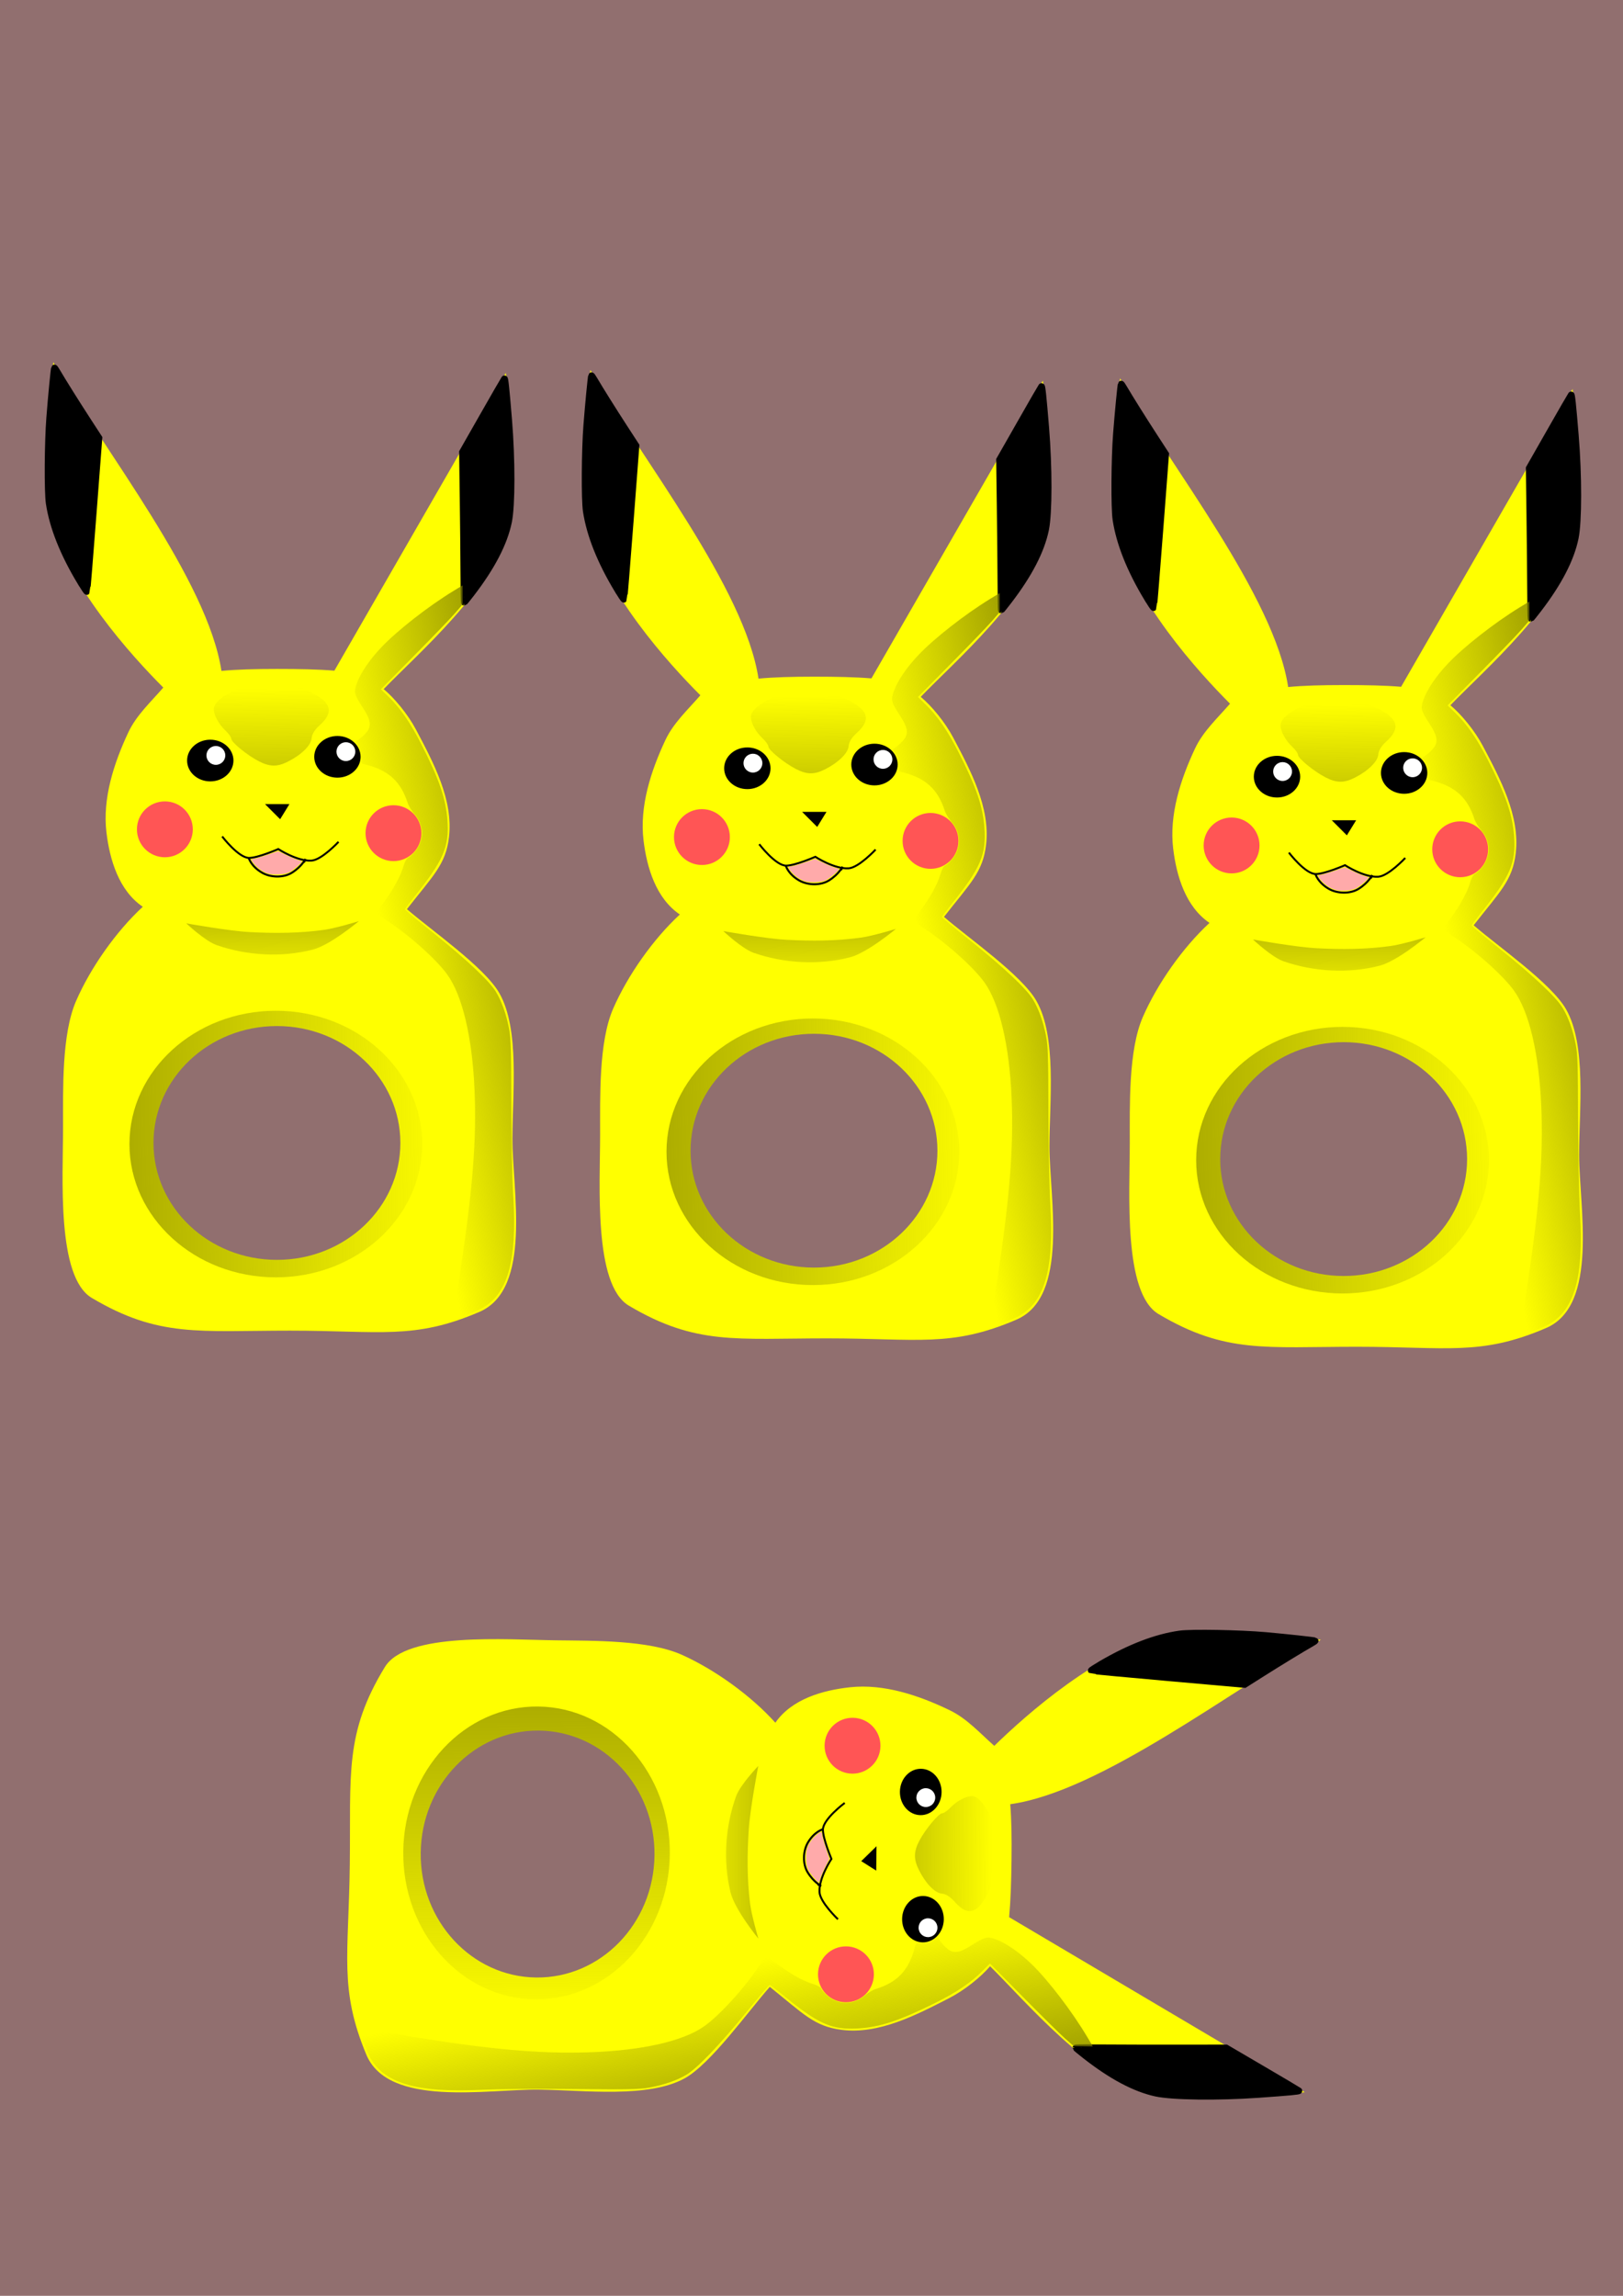<?xml version="1.0" encoding="UTF-8" standalone="no"?>
<!-- Created with Inkscape (http://www.inkscape.org/) -->

<svg
   xmlns:osb="http://www.openswatchbook.org/uri/2009/osb"
   xmlns:dc="http://purl.org/dc/elements/1.1/"
   xmlns:cc="http://creativecommons.org/ns#"
   xmlns:rdf="http://www.w3.org/1999/02/22-rdf-syntax-ns#"
   xmlns:svg="http://www.w3.org/2000/svg"
   xmlns="http://www.w3.org/2000/svg"
   xmlns:xlink="http://www.w3.org/1999/xlink"
   xmlns:sodipodi="http://sodipodi.sourceforge.net/DTD/sodipodi-0.dtd"
   xmlns:inkscape="http://www.inkscape.org/namespaces/inkscape"
   width="210mm"
   height="297mm"
   viewBox="0 0 744.094 1052.362"
   id="svg2"
   version="1.1"
   inkscape:version="0.91 r13725"
   sodipodi:docname="pikachu.svg">
  <defs
     id="defs4">
    <linearGradient
       inkscape:collect="always"
       id="linearGradient5749">
      <stop
         style="stop-color:#808000;stop-opacity:1;"
         offset="0"
         id="stop5751" />
      <stop
         style="stop-color:#808000;stop-opacity:0;"
         offset="1"
         id="stop5753" />
    </linearGradient>
    <linearGradient
       id="linearGradient5731"
       osb:paint="solid">
      <stop
         style="stop-color:#000000;stop-opacity:1;"
         offset="0"
         id="stop5733" />
    </linearGradient>
    <linearGradient
       id="linearGradient5713"
       osb:paint="solid">
      <stop
         style="stop-color:#000000;stop-opacity:1;"
         offset="0"
         id="stop5715" />
    </linearGradient>
    <linearGradient
       inkscape:collect="always"
       id="linearGradient4209">
      <stop
         style="stop-color:#808000;stop-opacity:1;"
         offset="0"
         id="stop4211" />
      <stop
         style="stop-color:#808000;stop-opacity:0;"
         offset="1"
         id="stop4213" />
    </linearGradient>
    <linearGradient
       inkscape:collect="always"
       id="linearGradient4199">
      <stop
         style="stop-color:#808000;stop-opacity:1;"
         offset="0"
         id="stop4201" />
      <stop
         style="stop-color:#808000;stop-opacity:0;"
         offset="1"
         id="stop4203" />
    </linearGradient>
    <linearGradient
       inkscape:collect="always"
       id="linearGradient4187">
      <stop
         style="stop-color:#808000;stop-opacity:1;"
         offset="0"
         id="stop4189" />
      <stop
         style="stop-color:#808000;stop-opacity:0;"
         offset="1"
         id="stop4191" />
    </linearGradient>
    <linearGradient
       inkscape:collect="always"
       xlink:href="#linearGradient4187"
       id="linearGradient4193"
       x1="491.058"
       y1="412.474"
       x2="398.74"
       y2="431.505"
       gradientUnits="userSpaceOnUse" />
    <linearGradient
       inkscape:collect="always"
       xlink:href="#linearGradient4199"
       id="linearGradient4205"
       x1="346.199"
       y1="359.73"
       x2="345.796"
       y2="314.655"
       gradientUnits="userSpaceOnUse"
       gradientTransform="translate(-1.002,-7.012)" />
    <linearGradient
       inkscape:collect="always"
       xlink:href="#linearGradient4209"
       id="linearGradient4215"
       x1="348.018"
       y1="375.893"
       x2="348.898"
       y2="448.012"
       gradientUnits="userSpaceOnUse" />
    <linearGradient
       inkscape:collect="always"
       xlink:href="#linearGradient5749"
       id="linearGradient5757"
       x1="198.328"
       y1="519.48"
       x2="427.708"
       y2="514.472"
       gradientUnits="userSpaceOnUse" />
    <linearGradient
       inkscape:collect="always"
       xlink:href="#linearGradient4187"
       id="linearGradient5817"
       gradientUnits="userSpaceOnUse"
       x1="491.058"
       y1="412.474"
       x2="398.74"
       y2="431.505" />
    <linearGradient
       inkscape:collect="always"
       xlink:href="#linearGradient4199"
       id="linearGradient5819"
       gradientUnits="userSpaceOnUse"
       gradientTransform="translate(-1.002,-7.012)"
       x1="346.199"
       y1="359.73"
       x2="345.796"
       y2="314.655" />
    <linearGradient
       inkscape:collect="always"
       xlink:href="#linearGradient4209"
       id="linearGradient5821"
       gradientUnits="userSpaceOnUse"
       x1="348.018"
       y1="375.893"
       x2="348.898"
       y2="448.012" />
    <linearGradient
       inkscape:collect="always"
       xlink:href="#linearGradient5749"
       id="linearGradient5823"
       gradientUnits="userSpaceOnUse"
       x1="198.328"
       y1="519.48"
       x2="427.708"
       y2="514.472" />
    <linearGradient
       inkscape:collect="always"
       xlink:href="#linearGradient4187"
       id="linearGradient5863"
       gradientUnits="userSpaceOnUse"
       x1="491.058"
       y1="412.474"
       x2="398.74"
       y2="431.505" />
    <linearGradient
       inkscape:collect="always"
       xlink:href="#linearGradient4199"
       id="linearGradient5865"
       gradientUnits="userSpaceOnUse"
       gradientTransform="translate(-1.002,-7.012)"
       x1="346.199"
       y1="359.73"
       x2="345.796"
       y2="314.655" />
    <linearGradient
       inkscape:collect="always"
       xlink:href="#linearGradient4209"
       id="linearGradient5867"
       gradientUnits="userSpaceOnUse"
       x1="348.018"
       y1="375.893"
       x2="348.898"
       y2="448.012" />
    <linearGradient
       inkscape:collect="always"
       xlink:href="#linearGradient5749"
       id="linearGradient5869"
       gradientUnits="userSpaceOnUse"
       x1="198.328"
       y1="519.48"
       x2="427.708"
       y2="514.472" />
    <linearGradient
       inkscape:collect="always"
       xlink:href="#linearGradient4187"
       id="linearGradient5909"
       gradientUnits="userSpaceOnUse"
       x1="491.058"
       y1="412.474"
       x2="398.74"
       y2="431.505" />
    <linearGradient
       inkscape:collect="always"
       xlink:href="#linearGradient4199"
       id="linearGradient5911"
       gradientUnits="userSpaceOnUse"
       gradientTransform="translate(-1.002,-7.012)"
       x1="346.199"
       y1="359.73"
       x2="345.796"
       y2="314.655" />
    <linearGradient
       inkscape:collect="always"
       xlink:href="#linearGradient4209"
       id="linearGradient5913"
       gradientUnits="userSpaceOnUse"
       x1="348.018"
       y1="375.893"
       x2="348.898"
       y2="448.012" />
    <linearGradient
       inkscape:collect="always"
       xlink:href="#linearGradient5749"
       id="linearGradient5915"
       gradientUnits="userSpaceOnUse"
       x1="198.328"
       y1="519.48"
       x2="427.708"
       y2="514.472" />
  </defs>
  <sodipodi:namedview
     id="base"
     pagecolor="#ffffff"
     bordercolor="#666666"
     borderopacity="1.0"
     inkscape:pageopacity="0.0"
     inkscape:pageshadow="2"
     inkscape:zoom="0.43852551"
     inkscape:cx="358.4189"
     inkscape:cy="508.19285"
     inkscape:document-units="px"
     inkscape:current-layer="layer1"
     showgrid="false"
     inkscape:snap-bbox="true"
     inkscape:snap-global="false"
     showguides="false"
     inkscape:window-width="1237"
     inkscape:window-height="755"
     inkscape:window-x="43"
     inkscape:window-y="1"
     inkscape:window-maximized="1" />
  <g
     inkscape:label="Layer 1"
     inkscape:groupmode="layer"
     id="layer1">
    <rect
       style="opacity:1;fill:#916f6f;fill-opacity:1;fill-rule:nonzero;stroke:none;stroke-width:1;stroke-linecap:round;stroke-linejoin:miter;stroke-miterlimit:4;stroke-dasharray:none;stroke-opacity:1"
       id="rect4251"
       width="758.462"
       height="1067.059"
       x="-5.975"
       y="-3.298" />
    <g
       id="g5759"
       transform="translate(-221.115,7.938)">
      <path
         sodipodi:nodetypes="cscaacscssscscaacsccccc"
         inkscape:connector-curvature="0"
         id="path4138"
         d="m 245.557,158.105 c 0,0 -6.141,50.414 -1.697,69.906 7.15,31.367 37.912,65.001 52.125,79.219 -5.928,6.828 -12.358,12.692 -16.053,20.564 -6.65,14.171 -11.883,30.341 -10.007,45.882 1.513,12.539 5.696,26.606 16.649,34.035 -12.286,11.336 -23.961,27.977 -30.579,43.179 -6.662,15.303 -5.944,40.627 -5.971,57.791 -1.4e-4,23.022 -3.063,68.694 13.194,78.341 30.683,18.209 49.099,14.983 90.884,14.983 41.308,6e-5 56.928,4.287 86.83,-8.61 24.285,-10.474 15.105,-55.84 15.104,-79.356 -0.002,-20.629 3.455,-50.125 -5.979,-66.716 -6.8,-11.96 -31.394,-28.961 -42.382,-38.52 11.979,-15.379 17.849,-20.448 19.306,-33.153 1.953,-17.029 -7.132,-33.989 -15.143,-49.143 -3.702,-7.002 -9.87,-14.436 -14.824,-18.569 15.396,-16.056 51.237,-46.699 57.699,-75.047 4.443,-19.493 -1.697,-69.908 -1.697,-69.908 l -78.596,136.496 c -7.53,-0.611 -16.053,-0.787 -26.25,-0.787 -10.262,1.2e-4 -18.557,0.237 -25.531,0.898 -6.292,-41.537 -53.601,-100.705 -77.082,-141.484 z"
         style="fill:#ffff00;fill-opacity:1;fill-rule:nonzero;stroke:none;stroke-width:0.973;stroke-linecap:round;stroke-linejoin:miter;stroke-miterlimit:4;stroke-dasharray:none;stroke-opacity:1" />
      <ellipse
         ry="9.175"
         rx="10.247"
         cy="340.684"
         cx="317.519"
         id="path4153"
         style="fill:#000000;fill-opacity:1;fill-rule:nonzero;stroke:#000000;stroke-width:0.757;stroke-linecap:round;stroke-linejoin:miter;stroke-miterlimit:4;stroke-dasharray:none;stroke-opacity:1" />
      <circle
         style="fill:#ff5555;fill-opacity:1;fill-rule:nonzero;stroke:none;stroke-width:1;stroke-linecap:round;stroke-linejoin:miter;stroke-miterlimit:4;stroke-dasharray:none;stroke-opacity:1"
         id="circle4157"
         cx="296.7"
         cy="372.214"
         r="12.805" />
      <circle
         r="12.805"
         cy="373.972"
         cx="401.505"
         id="circle4159"
         style="fill:#ff5555;fill-opacity:1;fill-rule:nonzero;stroke:none;stroke-width:1;stroke-linecap:round;stroke-linejoin:miter;stroke-miterlimit:4;stroke-dasharray:none;stroke-opacity:1" />
      <path
         sodipodi:nodetypes="cscscc"
         inkscape:connector-curvature="0"
         id="path4161"
         d="m 322.974,375.489 c 0,0 7.536,9.879 12.382,9.832 4.139,-0.04 13.334,-4.06 13.334,-4.06 0,0 8.702,5.692 15.239,5.289 4.682,-0.288 12.382,-8.603 12.382,-8.603 l 0,0"
         style="fill:none;fill-rule:evenodd;stroke:#000000;stroke-width:0.887px;stroke-linecap:butt;stroke-linejoin:miter;stroke-opacity:1" />
      <path
         sodipodi:nodetypes="cssccc"
         inkscape:connector-curvature="0"
         id="path4163"
         d="m 335.174,385.389 c 0,0 1.066,3.795 6.087,6.698 3.932,2.273 9.852,2.415 13.696,0 4.603,-2.892 6.196,-6.303 6.196,-6.303 l 0,0 -0.652,1.597"
         style="fill:none;fill-rule:evenodd;stroke:#000000;stroke-width:0.923px;stroke-linecap:butt;stroke-linejoin:miter;stroke-opacity:1" />
      <path
         inkscape:connector-curvature="0"
         id="path4165"
         d="m 349.455,366.777 -5.615,-5.615 9.071,0 z"
         style="fill:#000000;fill-rule:evenodd;stroke:#000000;stroke-width:1px;stroke-linecap:butt;stroke-linejoin:miter;stroke-opacity:1" />
      <ellipse
         style="fill:#000000;fill-opacity:1;fill-rule:nonzero;stroke:#000000;stroke-width:0.757;stroke-linecap:round;stroke-linejoin:miter;stroke-miterlimit:4;stroke-dasharray:none;stroke-opacity:1"
         id="ellipse4167"
         cx="375.81"
         cy="338.973"
         rx="10.247"
         ry="9.175" />
      <ellipse
         ry="4.32"
         rx="4.32"
         cy="338.333"
         cx="320.082"
         id="path4169"
         style="fill:#ffffff;fill-opacity:1;fill-rule:nonzero;stroke:none;stroke-width:1;stroke-linecap:round;stroke-linejoin:miter;stroke-miterlimit:4;stroke-dasharray:none;stroke-opacity:1" />
      <ellipse
         style="fill:#ffffff;fill-opacity:1;fill-rule:nonzero;stroke:none;stroke-width:1;stroke-linecap:round;stroke-linejoin:miter;stroke-miterlimit:4;stroke-dasharray:none;stroke-opacity:1"
         id="ellipse4171"
         cx="379.693"
         cy="336.605"
         rx="4.32"
         ry="4.32" />
      <path
         inkscape:connector-curvature="0"
         id="path4173"
         d="m 343.888,392.444 c -2.457,-0.912 -4.558,-2.361 -6.192,-4.27 -1.595,-1.863 -1.628,-2.499 -0.132,-2.499 0.505,0 3.194,-0.775 5.977,-1.722 l 5.059,-1.722 4.088,1.936 c 2.248,1.065 4.698,2.059 5.445,2.208 0.746,0.149 1.357,0.423 1.357,0.609 0,0.599 -4.234,4.166 -5.922,4.989 -2.082,1.015 -7.502,1.278 -9.679,0.47 z"
         style="fill:#ffaaaa;fill-opacity:1;fill-rule:nonzero;stroke:none;stroke-width:1;stroke-linecap:round;stroke-linejoin:miter;stroke-miterlimit:4;stroke-dasharray:none;stroke-opacity:1" />
      <path
         inkscape:connector-curvature="0"
         id="path4177"
         d="m 433.731,254.683 c -0.03,-7.424 -0.182,-22.926 -0.336,-34.449 l -0.281,-20.95 9.48,-16.63 c 5.214,-9.147 9.611,-16.785 9.771,-16.973 0.297,-0.348 0.796,4.378 1.975,18.701 1.515,18.404 1.494,39.398 -0.048,46.861 -2.014,9.749 -7.586,20.514 -16.941,32.728 -1.774,2.316 -3.302,4.212 -3.395,4.212 -0.093,0 -0.195,-6.074 -0.225,-13.499 z"
         style="fill:#000000;fill-opacity:1;fill-rule:nonzero;stroke:#000000;stroke-width:3;stroke-linecap:round;stroke-linejoin:miter;stroke-miterlimit:4;stroke-dasharray:none;stroke-opacity:1" />
      <path
         inkscape:connector-curvature="0"
         id="path4181"
         d="m 257.964,258.771 c -7.879,-13.107 -12.642,-25.092 -14.301,-35.985 -0.798,-5.236 -0.669,-27.687 0.225,-39.268 0.75,-9.718 1.992,-22.587 2.201,-22.805 0.067,-0.07 0.663,0.805 1.325,1.944 2.325,4.003 8.744,14.248 13.884,22.157 l 5.193,7.991 -2.686,35.111 c -1.478,19.311 -2.77,35.195 -2.872,35.297 -0.102,0.102 -1.438,-1.897 -2.968,-4.442 z"
         style="fill:#000000;fill-opacity:1;fill-rule:nonzero;stroke:#000000;stroke-width:3.032;stroke-linecap:round;stroke-linejoin:miter;stroke-miterlimit:4;stroke-dasharray:none;stroke-opacity:1" />
      <path
         inkscape:connector-curvature="0"
         id="path4185"
         d="m 422.238,598.147 c 1.411,-3.174 5.33,-8.726 6.166,-8.735 1.356,-0.015 1.855,-1.98 3.823,-15.051 5.66,-37.594 7.411,-60.055 6.445,-82.666 -1.031,-24.144 -5.555,-43.288 -12.507,-52.93 -5.127,-7.111 -17.99,-18.525 -28.431,-25.229 -2.103,-1.35 -3.827,-2.667 -3.83,-2.925 -0.003,-0.258 1.334,-2.33 2.972,-4.604 4.618,-6.413 7.889,-12.364 9.107,-16.57 0.7,-2.415 1.506,-3.967 2.17,-4.179 0.581,-0.185 2.01,-1.45 3.174,-2.811 4.354,-5.087 4.271,-12.122 -0.205,-17.228 -1.269,-1.448 -2.663,-3.737 -3.097,-5.087 -3.132,-9.733 -8.692,-14.883 -18.884,-17.489 -2.605,-0.666 -2.609,-0.671 -2.611,-3.559 -10e-4,-1.832 -0.464,-3.649 -1.261,-4.956 -0.692,-1.135 -1.175,-2.113 -1.072,-2.173 2.164,-1.265 5.011,-3.923 5.766,-5.383 1.337,-2.585 0.75,-5.073 -2.309,-9.795 -4.196,-6.478 -4.411,-7.306 -2.968,-11.411 1.652,-4.7 5.811,-10.832 11.219,-16.542 7.327,-7.736 21.509,-18.822 33.135,-25.903 l 4.143,-2.523 0,4.376 0,4.376 -3.509,4.058 c -1.93,2.232 -10.351,10.976 -18.715,19.432 l -15.206,15.374 3.444,3.348 c 5.477,5.324 10.011,11.878 15.063,21.771 8.228,16.115 11.281,25.013 11.98,34.922 0.866,12.265 -1.73,18.264 -15.172,35.067 -2.355,2.943 -4.281,5.538 -4.281,5.765 0,0.228 5.85,5.096 13,10.819 15.207,12.172 25.751,22.074 28.666,26.919 2.693,4.477 4.739,10.186 6.03,16.824 0.879,4.521 1.044,9.78 1.086,34.491 0.028,16.53 0.402,34.896 0.864,42.408 1.867,30.358 -2.711,45.758 -15.451,51.969 -4.12,2.009 -16.365,6.292 -17.988,6.292 -0.53,0 -0.871,-0.207 -0.758,-0.46 z"
         style="fill:url(#linearGradient4193);fill-opacity:1;fill-rule:nonzero;stroke:none;stroke-width:0.614;stroke-linecap:round;stroke-linejoin:miter;stroke-miterlimit:4;stroke-dasharray:none;stroke-opacity:1" />
      <path
         inkscape:connector-curvature="0"
         id="path4197"
         d="m 339.688,340.958 c -5.303,-2.756 -12.521,-8.66 -12.521,-10.242 0,-0.693 -1.17,-2.354 -2.599,-3.689 -3.117,-2.912 -5.414,-7.091 -5.414,-9.852 0,-2.788 3.457,-5.834 10.405,-9.169 10.761,-5.164 20.99,-4.851 33.409,1.022 10.103,4.778 11.49,9.465 4.606,15.571 -2.153,1.909 -3.463,4.044 -3.593,5.854 -0.231,3.217 -4.55,7.5 -10.758,10.667 -4.95,2.526 -8.445,2.484 -13.534,-0.161 z"
         style="opacity:0.5;fill:url(#linearGradient4205);fill-opacity:1;fill-rule:nonzero;stroke:none;stroke-width:1;stroke-linecap:round;stroke-linejoin:miter;stroke-miterlimit:4;stroke-dasharray:none;stroke-opacity:1" />
      <path
         sodipodi:nodetypes="csscssc"
         inkscape:connector-curvature="0"
         id="path4207"
         d="m 306.507,415.308 c 0,0 19.288,3.481 29.048,4.007 11.341,0.611 22.806,0.552 34.056,-1.002 5.455,-0.753 16.027,-4.007 16.027,-4.007 0,0 -13.054,10.946 -21.035,13.022 -14.233,3.702 -30.174,2.802 -44.073,-2.003 -5.429,-1.877 -14.023,-10.017 -14.023,-10.017 z"
         style="fill:url(#linearGradient4215);fill-opacity:1;fill-rule:evenodd;stroke:none;stroke-width:1px;stroke-linecap:butt;stroke-linejoin:miter;stroke-opacity:1" />
      <ellipse
         ry="61.101"
         rx="67.111"
         cy="516.475"
         cx="347.575"
         id="path5747"
         style="opacity:1;fill:url(#linearGradient5757);fill-opacity:1;fill-rule:nonzero;stroke:none;stroke-width:3.032;stroke-linecap:round;stroke-linejoin:miter;stroke-miterlimit:4;stroke-dasharray:none;stroke-opacity:1" />
      <ellipse
         ry="53.589"
         rx="56.594"
         cy="515.975"
         cx="348.076"
         id="path5745"
         style="opacity:1;fill:#916f6f;fill-opacity:1;fill-rule:nonzero;stroke:none;stroke-width:3.032;stroke-linecap:round;stroke-linejoin:miter;stroke-miterlimit:4;stroke-dasharray:none;stroke-opacity:1" />
    </g>
    <g
       transform="matrix(-0.012,1,-1,-0.012,766.627,507.976)"
       id="g5779">
      <path
         style="fill:#ffff00;fill-opacity:1;fill-rule:nonzero;stroke:none;stroke-width:0.973;stroke-linecap:round;stroke-linejoin:miter;stroke-miterlimit:4;stroke-dasharray:none;stroke-opacity:1"
         d="m 245.557,158.105 c 0,0 -6.141,50.414 -1.697,69.906 7.15,31.367 37.912,65.001 52.125,79.219 -5.928,6.828 -12.358,12.692 -16.053,20.564 -6.65,14.171 -11.883,30.341 -10.007,45.882 1.513,12.539 5.696,26.606 16.649,34.035 -12.286,11.336 -23.961,27.977 -30.579,43.179 -6.662,15.303 -5.944,40.627 -5.971,57.791 -1.4e-4,23.022 -3.063,68.694 13.194,78.341 30.683,18.209 49.099,14.983 90.884,14.983 41.308,6e-5 56.928,4.287 86.83,-8.61 24.285,-10.474 15.105,-55.84 15.104,-79.356 -0.002,-20.629 3.455,-50.125 -5.979,-66.716 -6.8,-11.96 -31.394,-28.961 -42.382,-38.52 11.979,-15.379 17.849,-20.448 19.306,-33.153 1.953,-17.029 -7.132,-33.989 -15.143,-49.143 -3.702,-7.002 -9.87,-14.436 -14.824,-18.569 15.396,-16.056 51.237,-46.699 57.699,-75.047 4.443,-19.493 -1.697,-69.908 -1.697,-69.908 l -78.596,136.496 c -7.53,-0.611 -16.053,-0.787 -26.25,-0.787 -10.262,1.2e-4 -18.557,0.237 -25.531,0.898 -6.292,-41.537 -53.601,-100.705 -77.082,-141.484 z"
         id="path5781"
         inkscape:connector-curvature="0"
         sodipodi:nodetypes="cscaacscssscscaacsccccc" />
      <ellipse
         style="fill:#000000;fill-opacity:1;fill-rule:nonzero;stroke:#000000;stroke-width:0.757;stroke-linecap:round;stroke-linejoin:miter;stroke-miterlimit:4;stroke-dasharray:none;stroke-opacity:1"
         id="ellipse5783"
         cx="317.519"
         cy="340.684"
         rx="10.247"
         ry="9.175" />
      <circle
         r="12.805"
         cy="372.214"
         cx="296.7"
         id="circle5785"
         style="fill:#ff5555;fill-opacity:1;fill-rule:nonzero;stroke:none;stroke-width:1;stroke-linecap:round;stroke-linejoin:miter;stroke-miterlimit:4;stroke-dasharray:none;stroke-opacity:1" />
      <circle
         style="fill:#ff5555;fill-opacity:1;fill-rule:nonzero;stroke:none;stroke-width:1;stroke-linecap:round;stroke-linejoin:miter;stroke-miterlimit:4;stroke-dasharray:none;stroke-opacity:1"
         id="circle5787"
         cx="401.505"
         cy="373.972"
         r="12.805" />
      <path
         style="fill:none;fill-rule:evenodd;stroke:#000000;stroke-width:0.887px;stroke-linecap:butt;stroke-linejoin:miter;stroke-opacity:1"
         d="m 322.974,375.489 c 0,0 7.536,9.879 12.382,9.832 4.139,-0.04 13.334,-4.06 13.334,-4.06 0,0 8.702,5.692 15.239,5.289 4.682,-0.288 12.382,-8.603 12.382,-8.603 l 0,0"
         id="path5789"
         inkscape:connector-curvature="0"
         sodipodi:nodetypes="cscscc" />
      <path
         style="fill:none;fill-rule:evenodd;stroke:#000000;stroke-width:0.923px;stroke-linecap:butt;stroke-linejoin:miter;stroke-opacity:1"
         d="m 335.174,385.389 c 0,0 1.066,3.795 6.087,6.698 3.932,2.273 9.852,2.415 13.696,0 4.603,-2.892 6.196,-6.303 6.196,-6.303 l 0,0 -0.652,1.597"
         id="path5791"
         inkscape:connector-curvature="0"
         sodipodi:nodetypes="cssccc" />
      <path
         style="fill:#000000;fill-rule:evenodd;stroke:#000000;stroke-width:1px;stroke-linecap:butt;stroke-linejoin:miter;stroke-opacity:1"
         d="m 349.455,366.777 -5.615,-5.615 9.071,0 z"
         id="path5793"
         inkscape:connector-curvature="0" />
      <ellipse
         ry="9.175"
         rx="10.247"
         cy="338.973"
         cx="375.81"
         id="ellipse5795"
         style="fill:#000000;fill-opacity:1;fill-rule:nonzero;stroke:#000000;stroke-width:0.757;stroke-linecap:round;stroke-linejoin:miter;stroke-miterlimit:4;stroke-dasharray:none;stroke-opacity:1" />
      <ellipse
         style="fill:#ffffff;fill-opacity:1;fill-rule:nonzero;stroke:none;stroke-width:1;stroke-linecap:round;stroke-linejoin:miter;stroke-miterlimit:4;stroke-dasharray:none;stroke-opacity:1"
         id="ellipse5797"
         cx="320.082"
         cy="338.333"
         rx="4.32"
         ry="4.32" />
      <ellipse
         ry="4.32"
         rx="4.32"
         cy="336.605"
         cx="379.693"
         id="ellipse5799"
         style="fill:#ffffff;fill-opacity:1;fill-rule:nonzero;stroke:none;stroke-width:1;stroke-linecap:round;stroke-linejoin:miter;stroke-miterlimit:4;stroke-dasharray:none;stroke-opacity:1" />
      <path
         style="fill:#ffaaaa;fill-opacity:1;fill-rule:nonzero;stroke:none;stroke-width:1;stroke-linecap:round;stroke-linejoin:miter;stroke-miterlimit:4;stroke-dasharray:none;stroke-opacity:1"
         d="m 343.888,392.444 c -2.457,-0.912 -4.558,-2.361 -6.192,-4.27 -1.595,-1.863 -1.628,-2.499 -0.132,-2.499 0.505,0 3.194,-0.775 5.977,-1.722 l 5.059,-1.722 4.088,1.936 c 2.248,1.065 4.698,2.059 5.445,2.208 0.746,0.149 1.357,0.423 1.357,0.609 0,0.599 -4.234,4.166 -5.922,4.989 -2.082,1.015 -7.502,1.278 -9.679,0.47 z"
         id="path5801"
         inkscape:connector-curvature="0" />
      <path
         style="fill:#000000;fill-opacity:1;fill-rule:nonzero;stroke:#000000;stroke-width:3;stroke-linecap:round;stroke-linejoin:miter;stroke-miterlimit:4;stroke-dasharray:none;stroke-opacity:1"
         d="m 433.731,254.683 c -0.03,-7.424 -0.182,-22.926 -0.336,-34.449 l -0.281,-20.95 9.48,-16.63 c 5.214,-9.147 9.611,-16.785 9.771,-16.973 0.297,-0.348 0.796,4.378 1.975,18.701 1.515,18.404 1.494,39.398 -0.048,46.861 -2.014,9.749 -7.586,20.514 -16.941,32.728 -1.774,2.316 -3.302,4.212 -3.395,4.212 -0.093,0 -0.195,-6.074 -0.225,-13.499 z"
         id="path5803"
         inkscape:connector-curvature="0" />
      <path
         style="fill:#000000;fill-opacity:1;fill-rule:nonzero;stroke:#000000;stroke-width:3.032;stroke-linecap:round;stroke-linejoin:miter;stroke-miterlimit:4;stroke-dasharray:none;stroke-opacity:1"
         d="m 257.964,258.771 c -7.879,-13.107 -12.642,-25.092 -14.301,-35.985 -0.798,-5.236 -0.669,-27.687 0.225,-39.268 0.75,-9.718 1.992,-22.587 2.201,-22.805 0.067,-0.07 0.663,0.805 1.325,1.944 2.325,4.003 8.744,14.248 13.884,22.157 l 5.193,7.991 -2.686,35.111 c -1.478,19.311 -2.77,35.195 -2.872,35.297 -0.102,0.102 -1.438,-1.897 -2.968,-4.442 z"
         id="path5805"
         inkscape:connector-curvature="0" />
      <path
         style="fill:url(#linearGradient5817);fill-opacity:1;fill-rule:nonzero;stroke:none;stroke-width:0.614;stroke-linecap:round;stroke-linejoin:miter;stroke-miterlimit:4;stroke-dasharray:none;stroke-opacity:1"
         d="m 422.238,598.147 c 1.411,-3.174 5.33,-8.726 6.166,-8.735 1.356,-0.015 1.855,-1.98 3.823,-15.051 5.66,-37.594 7.411,-60.055 6.445,-82.666 -1.031,-24.144 -5.555,-43.288 -12.507,-52.93 -5.127,-7.111 -17.99,-18.525 -28.431,-25.229 -2.103,-1.35 -3.827,-2.667 -3.83,-2.925 -0.003,-0.258 1.334,-2.33 2.972,-4.604 4.618,-6.413 7.889,-12.364 9.107,-16.57 0.7,-2.415 1.506,-3.967 2.17,-4.179 0.581,-0.185 2.01,-1.45 3.174,-2.811 4.354,-5.087 4.271,-12.122 -0.205,-17.228 -1.269,-1.448 -2.663,-3.737 -3.097,-5.087 -3.132,-9.733 -8.692,-14.883 -18.884,-17.489 -2.605,-0.666 -2.609,-0.671 -2.611,-3.559 -10e-4,-1.832 -0.464,-3.649 -1.261,-4.956 -0.692,-1.135 -1.175,-2.113 -1.072,-2.173 2.164,-1.265 5.011,-3.923 5.766,-5.383 1.337,-2.585 0.75,-5.073 -2.309,-9.795 -4.196,-6.478 -4.411,-7.306 -2.968,-11.411 1.652,-4.7 5.811,-10.832 11.219,-16.542 7.327,-7.736 21.509,-18.822 33.135,-25.903 l 4.143,-2.523 0,4.376 0,4.376 -3.509,4.058 c -1.93,2.232 -10.351,10.976 -18.715,19.432 l -15.206,15.374 3.444,3.348 c 5.477,5.324 10.011,11.878 15.063,21.771 8.228,16.115 11.281,25.013 11.98,34.922 0.866,12.265 -1.73,18.264 -15.172,35.067 -2.355,2.943 -4.281,5.538 -4.281,5.765 0,0.228 5.85,5.096 13,10.819 15.207,12.172 25.751,22.074 28.666,26.919 2.693,4.477 4.739,10.186 6.03,16.824 0.879,4.521 1.044,9.78 1.086,34.491 0.028,16.53 0.402,34.896 0.864,42.408 1.867,30.358 -2.711,45.758 -15.451,51.969 -4.12,2.009 -16.365,6.292 -17.988,6.292 -0.53,0 -0.871,-0.207 -0.758,-0.46 z"
         id="path5807"
         inkscape:connector-curvature="0" />
      <path
         style="opacity:0.5;fill:url(#linearGradient5819);fill-opacity:1;fill-rule:nonzero;stroke:none;stroke-width:1;stroke-linecap:round;stroke-linejoin:miter;stroke-miterlimit:4;stroke-dasharray:none;stroke-opacity:1"
         d="m 339.688,340.958 c -5.303,-2.756 -12.521,-8.66 -12.521,-10.242 0,-0.693 -1.17,-2.354 -2.599,-3.689 -3.117,-2.912 -5.414,-7.091 -5.414,-9.852 0,-2.788 3.457,-5.834 10.405,-9.169 10.761,-5.164 20.99,-4.851 33.409,1.022 10.103,4.778 11.49,9.465 4.606,15.571 -2.153,1.909 -3.463,4.044 -3.593,5.854 -0.231,3.217 -4.55,7.5 -10.758,10.667 -4.95,2.526 -8.445,2.484 -13.534,-0.161 z"
         id="path5809"
         inkscape:connector-curvature="0" />
      <path
         style="fill:url(#linearGradient5821);fill-opacity:1;fill-rule:evenodd;stroke:none;stroke-width:1px;stroke-linecap:butt;stroke-linejoin:miter;stroke-opacity:1"
         d="m 306.507,415.308 c 0,0 19.288,3.481 29.048,4.007 11.341,0.611 22.806,0.552 34.056,-1.002 5.455,-0.753 16.027,-4.007 16.027,-4.007 0,0 -13.054,10.946 -21.035,13.022 -14.233,3.702 -30.174,2.802 -44.073,-2.003 -5.429,-1.877 -14.023,-10.017 -14.023,-10.017 z"
         id="path5811"
         inkscape:connector-curvature="0"
         sodipodi:nodetypes="csscssc" />
      <ellipse
         style="opacity:1;fill:url(#linearGradient5823);fill-opacity:1;fill-rule:nonzero;stroke:none;stroke-width:3.032;stroke-linecap:round;stroke-linejoin:miter;stroke-miterlimit:4;stroke-dasharray:none;stroke-opacity:1"
         id="ellipse5813"
         cx="347.575"
         cy="516.475"
         rx="67.111"
         ry="61.101" />
      <ellipse
         style="opacity:1;fill:#916f6f;fill-opacity:1;fill-rule:nonzero;stroke:none;stroke-width:3.032;stroke-linecap:round;stroke-linejoin:miter;stroke-miterlimit:4;stroke-dasharray:none;stroke-opacity:1"
         id="ellipse5815"
         cx="348.076"
         cy="515.975"
         rx="56.594"
         ry="53.589" />
    </g>
    <g
       transform="translate(25.11,11.482)"
       id="g5825">
      <path
         style="fill:#ffff00;fill-opacity:1;fill-rule:nonzero;stroke:none;stroke-width:0.973;stroke-linecap:round;stroke-linejoin:miter;stroke-miterlimit:4;stroke-dasharray:none;stroke-opacity:1"
         d="m 245.557,158.105 c 0,0 -6.141,50.414 -1.697,69.906 7.15,31.367 37.912,65.001 52.125,79.219 -5.928,6.828 -12.358,12.692 -16.053,20.564 -6.65,14.171 -11.883,30.341 -10.007,45.882 1.513,12.539 5.696,26.606 16.649,34.035 -12.286,11.336 -23.961,27.977 -30.579,43.179 -6.662,15.303 -5.944,40.627 -5.971,57.791 -1.4e-4,23.022 -3.063,68.694 13.194,78.341 30.683,18.209 49.099,14.983 90.884,14.983 41.308,6e-5 56.928,4.287 86.83,-8.61 24.285,-10.474 15.105,-55.84 15.104,-79.356 -0.002,-20.629 3.455,-50.125 -5.979,-66.716 -6.8,-11.96 -31.394,-28.961 -42.382,-38.52 11.979,-15.379 17.849,-20.448 19.306,-33.153 1.953,-17.029 -7.132,-33.989 -15.143,-49.143 -3.702,-7.002 -9.87,-14.436 -14.824,-18.569 15.396,-16.056 51.237,-46.699 57.699,-75.047 4.443,-19.493 -1.697,-69.908 -1.697,-69.908 l -78.596,136.496 c -7.53,-0.611 -16.053,-0.787 -26.25,-0.787 -10.262,1.2e-4 -18.557,0.237 -25.531,0.898 -6.292,-41.537 -53.601,-100.705 -77.082,-141.484 z"
         id="path5827"
         inkscape:connector-curvature="0"
         sodipodi:nodetypes="cscaacscssscscaacsccccc" />
      <ellipse
         style="fill:#000000;fill-opacity:1;fill-rule:nonzero;stroke:#000000;stroke-width:0.757;stroke-linecap:round;stroke-linejoin:miter;stroke-miterlimit:4;stroke-dasharray:none;stroke-opacity:1"
         id="ellipse5829"
         cx="317.519"
         cy="340.684"
         rx="10.247"
         ry="9.175" />
      <circle
         r="12.805"
         cy="372.214"
         cx="296.7"
         id="circle5831"
         style="fill:#ff5555;fill-opacity:1;fill-rule:nonzero;stroke:none;stroke-width:1;stroke-linecap:round;stroke-linejoin:miter;stroke-miterlimit:4;stroke-dasharray:none;stroke-opacity:1" />
      <circle
         style="fill:#ff5555;fill-opacity:1;fill-rule:nonzero;stroke:none;stroke-width:1;stroke-linecap:round;stroke-linejoin:miter;stroke-miterlimit:4;stroke-dasharray:none;stroke-opacity:1"
         id="circle5833"
         cx="401.505"
         cy="373.972"
         r="12.805" />
      <path
         style="fill:none;fill-rule:evenodd;stroke:#000000;stroke-width:0.887px;stroke-linecap:butt;stroke-linejoin:miter;stroke-opacity:1"
         d="m 322.974,375.489 c 0,0 7.536,9.879 12.382,9.832 4.139,-0.04 13.334,-4.06 13.334,-4.06 0,0 8.702,5.692 15.239,5.289 4.682,-0.288 12.382,-8.603 12.382,-8.603 l 0,0"
         id="path5835"
         inkscape:connector-curvature="0"
         sodipodi:nodetypes="cscscc" />
      <path
         style="fill:none;fill-rule:evenodd;stroke:#000000;stroke-width:0.923px;stroke-linecap:butt;stroke-linejoin:miter;stroke-opacity:1"
         d="m 335.174,385.389 c 0,0 1.066,3.795 6.087,6.698 3.932,2.273 9.852,2.415 13.696,0 4.603,-2.892 6.196,-6.303 6.196,-6.303 l 0,0 -0.652,1.597"
         id="path5837"
         inkscape:connector-curvature="0"
         sodipodi:nodetypes="cssccc" />
      <path
         style="fill:#000000;fill-rule:evenodd;stroke:#000000;stroke-width:1px;stroke-linecap:butt;stroke-linejoin:miter;stroke-opacity:1"
         d="m 349.455,366.777 -5.615,-5.615 9.071,0 z"
         id="path5839"
         inkscape:connector-curvature="0" />
      <ellipse
         ry="9.175"
         rx="10.247"
         cy="338.973"
         cx="375.81"
         id="ellipse5841"
         style="fill:#000000;fill-opacity:1;fill-rule:nonzero;stroke:#000000;stroke-width:0.757;stroke-linecap:round;stroke-linejoin:miter;stroke-miterlimit:4;stroke-dasharray:none;stroke-opacity:1" />
      <ellipse
         style="fill:#ffffff;fill-opacity:1;fill-rule:nonzero;stroke:none;stroke-width:1;stroke-linecap:round;stroke-linejoin:miter;stroke-miterlimit:4;stroke-dasharray:none;stroke-opacity:1"
         id="ellipse5843"
         cx="320.082"
         cy="338.333"
         rx="4.32"
         ry="4.32" />
      <ellipse
         ry="4.32"
         rx="4.32"
         cy="336.605"
         cx="379.693"
         id="ellipse5845"
         style="fill:#ffffff;fill-opacity:1;fill-rule:nonzero;stroke:none;stroke-width:1;stroke-linecap:round;stroke-linejoin:miter;stroke-miterlimit:4;stroke-dasharray:none;stroke-opacity:1" />
      <path
         style="fill:#ffaaaa;fill-opacity:1;fill-rule:nonzero;stroke:none;stroke-width:1;stroke-linecap:round;stroke-linejoin:miter;stroke-miterlimit:4;stroke-dasharray:none;stroke-opacity:1"
         d="m 343.888,392.444 c -2.457,-0.912 -4.558,-2.361 -6.192,-4.27 -1.595,-1.863 -1.628,-2.499 -0.132,-2.499 0.505,0 3.194,-0.775 5.977,-1.722 l 5.059,-1.722 4.088,1.936 c 2.248,1.065 4.698,2.059 5.445,2.208 0.746,0.149 1.357,0.423 1.357,0.609 0,0.599 -4.234,4.166 -5.922,4.989 -2.082,1.015 -7.502,1.278 -9.679,0.47 z"
         id="path5847"
         inkscape:connector-curvature="0" />
      <path
         style="fill:#000000;fill-opacity:1;fill-rule:nonzero;stroke:#000000;stroke-width:3;stroke-linecap:round;stroke-linejoin:miter;stroke-miterlimit:4;stroke-dasharray:none;stroke-opacity:1"
         d="m 433.731,254.683 c -0.03,-7.424 -0.182,-22.926 -0.336,-34.449 l -0.281,-20.95 9.48,-16.63 c 5.214,-9.147 9.611,-16.785 9.771,-16.973 0.297,-0.348 0.796,4.378 1.975,18.701 1.515,18.404 1.494,39.398 -0.048,46.861 -2.014,9.749 -7.586,20.514 -16.941,32.728 -1.774,2.316 -3.302,4.212 -3.395,4.212 -0.093,0 -0.195,-6.074 -0.225,-13.499 z"
         id="path5849"
         inkscape:connector-curvature="0" />
      <path
         style="fill:#000000;fill-opacity:1;fill-rule:nonzero;stroke:#000000;stroke-width:3.032;stroke-linecap:round;stroke-linejoin:miter;stroke-miterlimit:4;stroke-dasharray:none;stroke-opacity:1"
         d="m 257.964,258.771 c -7.879,-13.107 -12.642,-25.092 -14.301,-35.985 -0.798,-5.236 -0.669,-27.687 0.225,-39.268 0.75,-9.718 1.992,-22.587 2.201,-22.805 0.067,-0.07 0.663,0.805 1.325,1.944 2.325,4.003 8.744,14.248 13.884,22.157 l 5.193,7.991 -2.686,35.111 c -1.478,19.311 -2.77,35.195 -2.872,35.297 -0.102,0.102 -1.438,-1.897 -2.968,-4.442 z"
         id="path5851"
         inkscape:connector-curvature="0" />
      <path
         style="fill:url(#linearGradient5863);fill-opacity:1;fill-rule:nonzero;stroke:none;stroke-width:0.614;stroke-linecap:round;stroke-linejoin:miter;stroke-miterlimit:4;stroke-dasharray:none;stroke-opacity:1"
         d="m 422.238,598.147 c 1.411,-3.174 5.33,-8.726 6.166,-8.735 1.356,-0.015 1.855,-1.98 3.823,-15.051 5.66,-37.594 7.411,-60.055 6.445,-82.666 -1.031,-24.144 -5.555,-43.288 -12.507,-52.93 -5.127,-7.111 -17.99,-18.525 -28.431,-25.229 -2.103,-1.35 -3.827,-2.667 -3.83,-2.925 -0.003,-0.258 1.334,-2.33 2.972,-4.604 4.618,-6.413 7.889,-12.364 9.107,-16.57 0.7,-2.415 1.506,-3.967 2.17,-4.179 0.581,-0.185 2.01,-1.45 3.174,-2.811 4.354,-5.087 4.271,-12.122 -0.205,-17.228 -1.269,-1.448 -2.663,-3.737 -3.097,-5.087 -3.132,-9.733 -8.692,-14.883 -18.884,-17.489 -2.605,-0.666 -2.609,-0.671 -2.611,-3.559 -10e-4,-1.832 -0.464,-3.649 -1.261,-4.956 -0.692,-1.135 -1.175,-2.113 -1.072,-2.173 2.164,-1.265 5.011,-3.923 5.766,-5.383 1.337,-2.585 0.75,-5.073 -2.309,-9.795 -4.196,-6.478 -4.411,-7.306 -2.968,-11.411 1.652,-4.7 5.811,-10.832 11.219,-16.542 7.327,-7.736 21.509,-18.822 33.135,-25.903 l 4.143,-2.523 0,4.376 0,4.376 -3.509,4.058 c -1.93,2.232 -10.351,10.976 -18.715,19.432 l -15.206,15.374 3.444,3.348 c 5.477,5.324 10.011,11.878 15.063,21.771 8.228,16.115 11.281,25.013 11.98,34.922 0.866,12.265 -1.73,18.264 -15.172,35.067 -2.355,2.943 -4.281,5.538 -4.281,5.765 0,0.228 5.85,5.096 13,10.819 15.207,12.172 25.751,22.074 28.666,26.919 2.693,4.477 4.739,10.186 6.03,16.824 0.879,4.521 1.044,9.78 1.086,34.491 0.028,16.53 0.402,34.896 0.864,42.408 1.867,30.358 -2.711,45.758 -15.451,51.969 -4.12,2.009 -16.365,6.292 -17.988,6.292 -0.53,0 -0.871,-0.207 -0.758,-0.46 z"
         id="path5853"
         inkscape:connector-curvature="0" />
      <path
         style="opacity:0.5;fill:url(#linearGradient5865);fill-opacity:1;fill-rule:nonzero;stroke:none;stroke-width:1;stroke-linecap:round;stroke-linejoin:miter;stroke-miterlimit:4;stroke-dasharray:none;stroke-opacity:1"
         d="m 339.688,340.958 c -5.303,-2.756 -12.521,-8.66 -12.521,-10.242 0,-0.693 -1.17,-2.354 -2.599,-3.689 -3.117,-2.912 -5.414,-7.091 -5.414,-9.852 0,-2.788 3.457,-5.834 10.405,-9.169 10.761,-5.164 20.99,-4.851 33.409,1.022 10.103,4.778 11.49,9.465 4.606,15.571 -2.153,1.909 -3.463,4.044 -3.593,5.854 -0.231,3.217 -4.55,7.5 -10.758,10.667 -4.95,2.526 -8.445,2.484 -13.534,-0.161 z"
         id="path5855"
         inkscape:connector-curvature="0" />
      <path
         style="fill:url(#linearGradient5867);fill-opacity:1;fill-rule:evenodd;stroke:none;stroke-width:1px;stroke-linecap:butt;stroke-linejoin:miter;stroke-opacity:1"
         d="m 306.507,415.308 c 0,0 19.288,3.481 29.048,4.007 11.341,0.611 22.806,0.552 34.056,-1.002 5.455,-0.753 16.027,-4.007 16.027,-4.007 0,0 -13.054,10.946 -21.035,13.022 -14.233,3.702 -30.174,2.802 -44.073,-2.003 -5.429,-1.877 -14.023,-10.017 -14.023,-10.017 z"
         id="path5857"
         inkscape:connector-curvature="0"
         sodipodi:nodetypes="csscssc" />
      <ellipse
         style="opacity:1;fill:url(#linearGradient5869);fill-opacity:1;fill-rule:nonzero;stroke:none;stroke-width:3.032;stroke-linecap:round;stroke-linejoin:miter;stroke-miterlimit:4;stroke-dasharray:none;stroke-opacity:1"
         id="ellipse5859"
         cx="347.575"
         cy="516.475"
         rx="67.111"
         ry="61.101" />
      <ellipse
         style="opacity:1;fill:#916f6f;fill-opacity:1;fill-rule:nonzero;stroke:none;stroke-width:3.032;stroke-linecap:round;stroke-linejoin:miter;stroke-miterlimit:4;stroke-dasharray:none;stroke-opacity:1"
         id="ellipse5861"
         cx="348.076"
         cy="515.975"
         rx="56.594"
         ry="53.589" />
    </g>
    <g
       id="g5871"
       transform="translate(267.943,15.329)">
      <path
         sodipodi:nodetypes="cscaacscssscscaacsccccc"
         inkscape:connector-curvature="0"
         id="path5873"
         d="m 245.557,158.105 c 0,0 -6.141,50.414 -1.697,69.906 7.15,31.367 37.912,65.001 52.125,79.219 -5.928,6.828 -12.358,12.692 -16.053,20.564 -6.65,14.171 -11.883,30.341 -10.007,45.882 1.513,12.539 5.696,26.606 16.649,34.035 -12.286,11.336 -23.961,27.977 -30.579,43.179 -6.662,15.303 -5.944,40.627 -5.971,57.791 -1.4e-4,23.022 -3.063,68.694 13.194,78.341 30.683,18.209 49.099,14.983 90.884,14.983 41.308,6e-5 56.928,4.287 86.83,-8.61 24.285,-10.474 15.105,-55.84 15.104,-79.356 -0.002,-20.629 3.455,-50.125 -5.979,-66.716 -6.8,-11.96 -31.394,-28.961 -42.382,-38.52 11.979,-15.379 17.849,-20.448 19.306,-33.153 1.953,-17.029 -7.132,-33.989 -15.143,-49.143 -3.702,-7.002 -9.87,-14.436 -14.824,-18.569 15.396,-16.056 51.237,-46.699 57.699,-75.047 4.443,-19.493 -1.697,-69.908 -1.697,-69.908 l -78.596,136.496 c -7.53,-0.611 -16.053,-0.787 -26.25,-0.787 -10.262,1.2e-4 -18.557,0.237 -25.531,0.898 -6.292,-41.537 -53.601,-100.705 -77.082,-141.484 z"
         style="fill:#ffff00;fill-opacity:1;fill-rule:nonzero;stroke:none;stroke-width:0.973;stroke-linecap:round;stroke-linejoin:miter;stroke-miterlimit:4;stroke-dasharray:none;stroke-opacity:1" />
      <ellipse
         ry="9.175"
         rx="10.247"
         cy="340.684"
         cx="317.519"
         id="ellipse5875"
         style="fill:#000000;fill-opacity:1;fill-rule:nonzero;stroke:#000000;stroke-width:0.757;stroke-linecap:round;stroke-linejoin:miter;stroke-miterlimit:4;stroke-dasharray:none;stroke-opacity:1" />
      <circle
         style="fill:#ff5555;fill-opacity:1;fill-rule:nonzero;stroke:none;stroke-width:1;stroke-linecap:round;stroke-linejoin:miter;stroke-miterlimit:4;stroke-dasharray:none;stroke-opacity:1"
         id="circle5877"
         cx="296.7"
         cy="372.214"
         r="12.805" />
      <circle
         r="12.805"
         cy="373.972"
         cx="401.505"
         id="circle5879"
         style="fill:#ff5555;fill-opacity:1;fill-rule:nonzero;stroke:none;stroke-width:1;stroke-linecap:round;stroke-linejoin:miter;stroke-miterlimit:4;stroke-dasharray:none;stroke-opacity:1" />
      <path
         sodipodi:nodetypes="cscscc"
         inkscape:connector-curvature="0"
         id="path5881"
         d="m 322.974,375.489 c 0,0 7.536,9.879 12.382,9.832 4.139,-0.04 13.334,-4.06 13.334,-4.06 0,0 8.702,5.692 15.239,5.289 4.682,-0.288 12.382,-8.603 12.382,-8.603 l 0,0"
         style="fill:none;fill-rule:evenodd;stroke:#000000;stroke-width:0.887px;stroke-linecap:butt;stroke-linejoin:miter;stroke-opacity:1" />
      <path
         sodipodi:nodetypes="cssccc"
         inkscape:connector-curvature="0"
         id="path5883"
         d="m 335.174,385.389 c 0,0 1.066,3.795 6.087,6.698 3.932,2.273 9.852,2.415 13.696,0 4.603,-2.892 6.196,-6.303 6.196,-6.303 l 0,0 -0.652,1.597"
         style="fill:none;fill-rule:evenodd;stroke:#000000;stroke-width:0.923px;stroke-linecap:butt;stroke-linejoin:miter;stroke-opacity:1" />
      <path
         inkscape:connector-curvature="0"
         id="path5885"
         d="m 349.455,366.777 -5.615,-5.615 9.071,0 z"
         style="fill:#000000;fill-rule:evenodd;stroke:#000000;stroke-width:1px;stroke-linecap:butt;stroke-linejoin:miter;stroke-opacity:1" />
      <ellipse
         style="fill:#000000;fill-opacity:1;fill-rule:nonzero;stroke:#000000;stroke-width:0.757;stroke-linecap:round;stroke-linejoin:miter;stroke-miterlimit:4;stroke-dasharray:none;stroke-opacity:1"
         id="ellipse5887"
         cx="375.81"
         cy="338.973"
         rx="10.247"
         ry="9.175" />
      <ellipse
         ry="4.32"
         rx="4.32"
         cy="338.333"
         cx="320.082"
         id="ellipse5889"
         style="fill:#ffffff;fill-opacity:1;fill-rule:nonzero;stroke:none;stroke-width:1;stroke-linecap:round;stroke-linejoin:miter;stroke-miterlimit:4;stroke-dasharray:none;stroke-opacity:1" />
      <ellipse
         style="fill:#ffffff;fill-opacity:1;fill-rule:nonzero;stroke:none;stroke-width:1;stroke-linecap:round;stroke-linejoin:miter;stroke-miterlimit:4;stroke-dasharray:none;stroke-opacity:1"
         id="ellipse5891"
         cx="379.693"
         cy="336.605"
         rx="4.32"
         ry="4.32" />
      <path
         inkscape:connector-curvature="0"
         id="path5893"
         d="m 343.888,392.444 c -2.457,-0.912 -4.558,-2.361 -6.192,-4.27 -1.595,-1.863 -1.628,-2.499 -0.132,-2.499 0.505,0 3.194,-0.775 5.977,-1.722 l 5.059,-1.722 4.088,1.936 c 2.248,1.065 4.698,2.059 5.445,2.208 0.746,0.149 1.357,0.423 1.357,0.609 0,0.599 -4.234,4.166 -5.922,4.989 -2.082,1.015 -7.502,1.278 -9.679,0.47 z"
         style="fill:#ffaaaa;fill-opacity:1;fill-rule:nonzero;stroke:none;stroke-width:1;stroke-linecap:round;stroke-linejoin:miter;stroke-miterlimit:4;stroke-dasharray:none;stroke-opacity:1" />
      <path
         inkscape:connector-curvature="0"
         id="path5895"
         d="m 433.731,254.683 c -0.03,-7.424 -0.182,-22.926 -0.336,-34.449 l -0.281,-20.95 9.48,-16.63 c 5.214,-9.147 9.611,-16.785 9.771,-16.973 0.297,-0.348 0.796,4.378 1.975,18.701 1.515,18.404 1.494,39.398 -0.048,46.861 -2.014,9.749 -7.586,20.514 -16.941,32.728 -1.774,2.316 -3.302,4.212 -3.395,4.212 -0.093,0 -0.195,-6.074 -0.225,-13.499 z"
         style="fill:#000000;fill-opacity:1;fill-rule:nonzero;stroke:#000000;stroke-width:3;stroke-linecap:round;stroke-linejoin:miter;stroke-miterlimit:4;stroke-dasharray:none;stroke-opacity:1" />
      <path
         inkscape:connector-curvature="0"
         id="path5897"
         d="m 257.964,258.771 c -7.879,-13.107 -12.642,-25.092 -14.301,-35.985 -0.798,-5.236 -0.669,-27.687 0.225,-39.268 0.75,-9.718 1.992,-22.587 2.201,-22.805 0.067,-0.07 0.663,0.805 1.325,1.944 2.325,4.003 8.744,14.248 13.884,22.157 l 5.193,7.991 -2.686,35.111 c -1.478,19.311 -2.77,35.195 -2.872,35.297 -0.102,0.102 -1.438,-1.897 -2.968,-4.442 z"
         style="fill:#000000;fill-opacity:1;fill-rule:nonzero;stroke:#000000;stroke-width:3.032;stroke-linecap:round;stroke-linejoin:miter;stroke-miterlimit:4;stroke-dasharray:none;stroke-opacity:1" />
      <path
         inkscape:connector-curvature="0"
         id="path5899"
         d="m 422.238,598.147 c 1.411,-3.174 5.33,-8.726 6.166,-8.735 1.356,-0.015 1.855,-1.98 3.823,-15.051 5.66,-37.594 7.411,-60.055 6.445,-82.666 -1.031,-24.144 -5.555,-43.288 -12.507,-52.93 -5.127,-7.111 -17.99,-18.525 -28.431,-25.229 -2.103,-1.35 -3.827,-2.667 -3.83,-2.925 -0.003,-0.258 1.334,-2.33 2.972,-4.604 4.618,-6.413 7.889,-12.364 9.107,-16.57 0.7,-2.415 1.506,-3.967 2.17,-4.179 0.581,-0.185 2.01,-1.45 3.174,-2.811 4.354,-5.087 4.271,-12.122 -0.205,-17.228 -1.269,-1.448 -2.663,-3.737 -3.097,-5.087 -3.132,-9.733 -8.692,-14.883 -18.884,-17.489 -2.605,-0.666 -2.609,-0.671 -2.611,-3.559 -10e-4,-1.832 -0.464,-3.649 -1.261,-4.956 -0.692,-1.135 -1.175,-2.113 -1.072,-2.173 2.164,-1.265 5.011,-3.923 5.766,-5.383 1.337,-2.585 0.75,-5.073 -2.309,-9.795 -4.196,-6.478 -4.411,-7.306 -2.968,-11.411 1.652,-4.7 5.811,-10.832 11.219,-16.542 7.327,-7.736 21.509,-18.822 33.135,-25.903 l 4.143,-2.523 0,4.376 0,4.376 -3.509,4.058 c -1.93,2.232 -10.351,10.976 -18.715,19.432 l -15.206,15.374 3.444,3.348 c 5.477,5.324 10.011,11.878 15.063,21.771 8.228,16.115 11.281,25.013 11.98,34.922 0.866,12.265 -1.73,18.264 -15.172,35.067 -2.355,2.943 -4.281,5.538 -4.281,5.765 0,0.228 5.85,5.096 13,10.819 15.207,12.172 25.751,22.074 28.666,26.919 2.693,4.477 4.739,10.186 6.03,16.824 0.879,4.521 1.044,9.78 1.086,34.491 0.028,16.53 0.402,34.896 0.864,42.408 1.867,30.358 -2.711,45.758 -15.451,51.969 -4.12,2.009 -16.365,6.292 -17.988,6.292 -0.53,0 -0.871,-0.207 -0.758,-0.46 z"
         style="fill:url(#linearGradient5909);fill-opacity:1;fill-rule:nonzero;stroke:none;stroke-width:0.614;stroke-linecap:round;stroke-linejoin:miter;stroke-miterlimit:4;stroke-dasharray:none;stroke-opacity:1" />
      <path
         inkscape:connector-curvature="0"
         id="path5901"
         d="m 339.688,340.958 c -5.303,-2.756 -12.521,-8.66 -12.521,-10.242 0,-0.693 -1.17,-2.354 -2.599,-3.689 -3.117,-2.912 -5.414,-7.091 -5.414,-9.852 0,-2.788 3.457,-5.834 10.405,-9.169 10.761,-5.164 20.99,-4.851 33.409,1.022 10.103,4.778 11.49,9.465 4.606,15.571 -2.153,1.909 -3.463,4.044 -3.593,5.854 -0.231,3.217 -4.55,7.5 -10.758,10.667 -4.95,2.526 -8.445,2.484 -13.534,-0.161 z"
         style="opacity:0.5;fill:url(#linearGradient5911);fill-opacity:1;fill-rule:nonzero;stroke:none;stroke-width:1;stroke-linecap:round;stroke-linejoin:miter;stroke-miterlimit:4;stroke-dasharray:none;stroke-opacity:1" />
      <path
         sodipodi:nodetypes="csscssc"
         inkscape:connector-curvature="0"
         id="path5903"
         d="m 306.507,415.308 c 0,0 19.288,3.481 29.048,4.007 11.341,0.611 22.806,0.552 34.056,-1.002 5.455,-0.753 16.027,-4.007 16.027,-4.007 0,0 -13.054,10.946 -21.035,13.022 -14.233,3.702 -30.174,2.802 -44.073,-2.003 -5.429,-1.877 -14.023,-10.017 -14.023,-10.017 z"
         style="fill:url(#linearGradient5913);fill-opacity:1;fill-rule:evenodd;stroke:none;stroke-width:1px;stroke-linecap:butt;stroke-linejoin:miter;stroke-opacity:1" />
      <ellipse
         ry="61.101"
         rx="67.111"
         cy="516.475"
         cx="347.575"
         id="ellipse5905"
         style="opacity:1;fill:url(#linearGradient5915);fill-opacity:1;fill-rule:nonzero;stroke:none;stroke-width:3.032;stroke-linecap:round;stroke-linejoin:miter;stroke-miterlimit:4;stroke-dasharray:none;stroke-opacity:1" />
      <ellipse
         ry="53.589"
         rx="56.594"
         cy="515.975"
         cx="348.076"
         id="ellipse5907"
         style="opacity:1;fill:#916f6f;fill-opacity:1;fill-rule:nonzero;stroke:none;stroke-width:3.032;stroke-linecap:round;stroke-linejoin:miter;stroke-miterlimit:4;stroke-dasharray:none;stroke-opacity:1" />
    </g>
  </g>
</svg>
